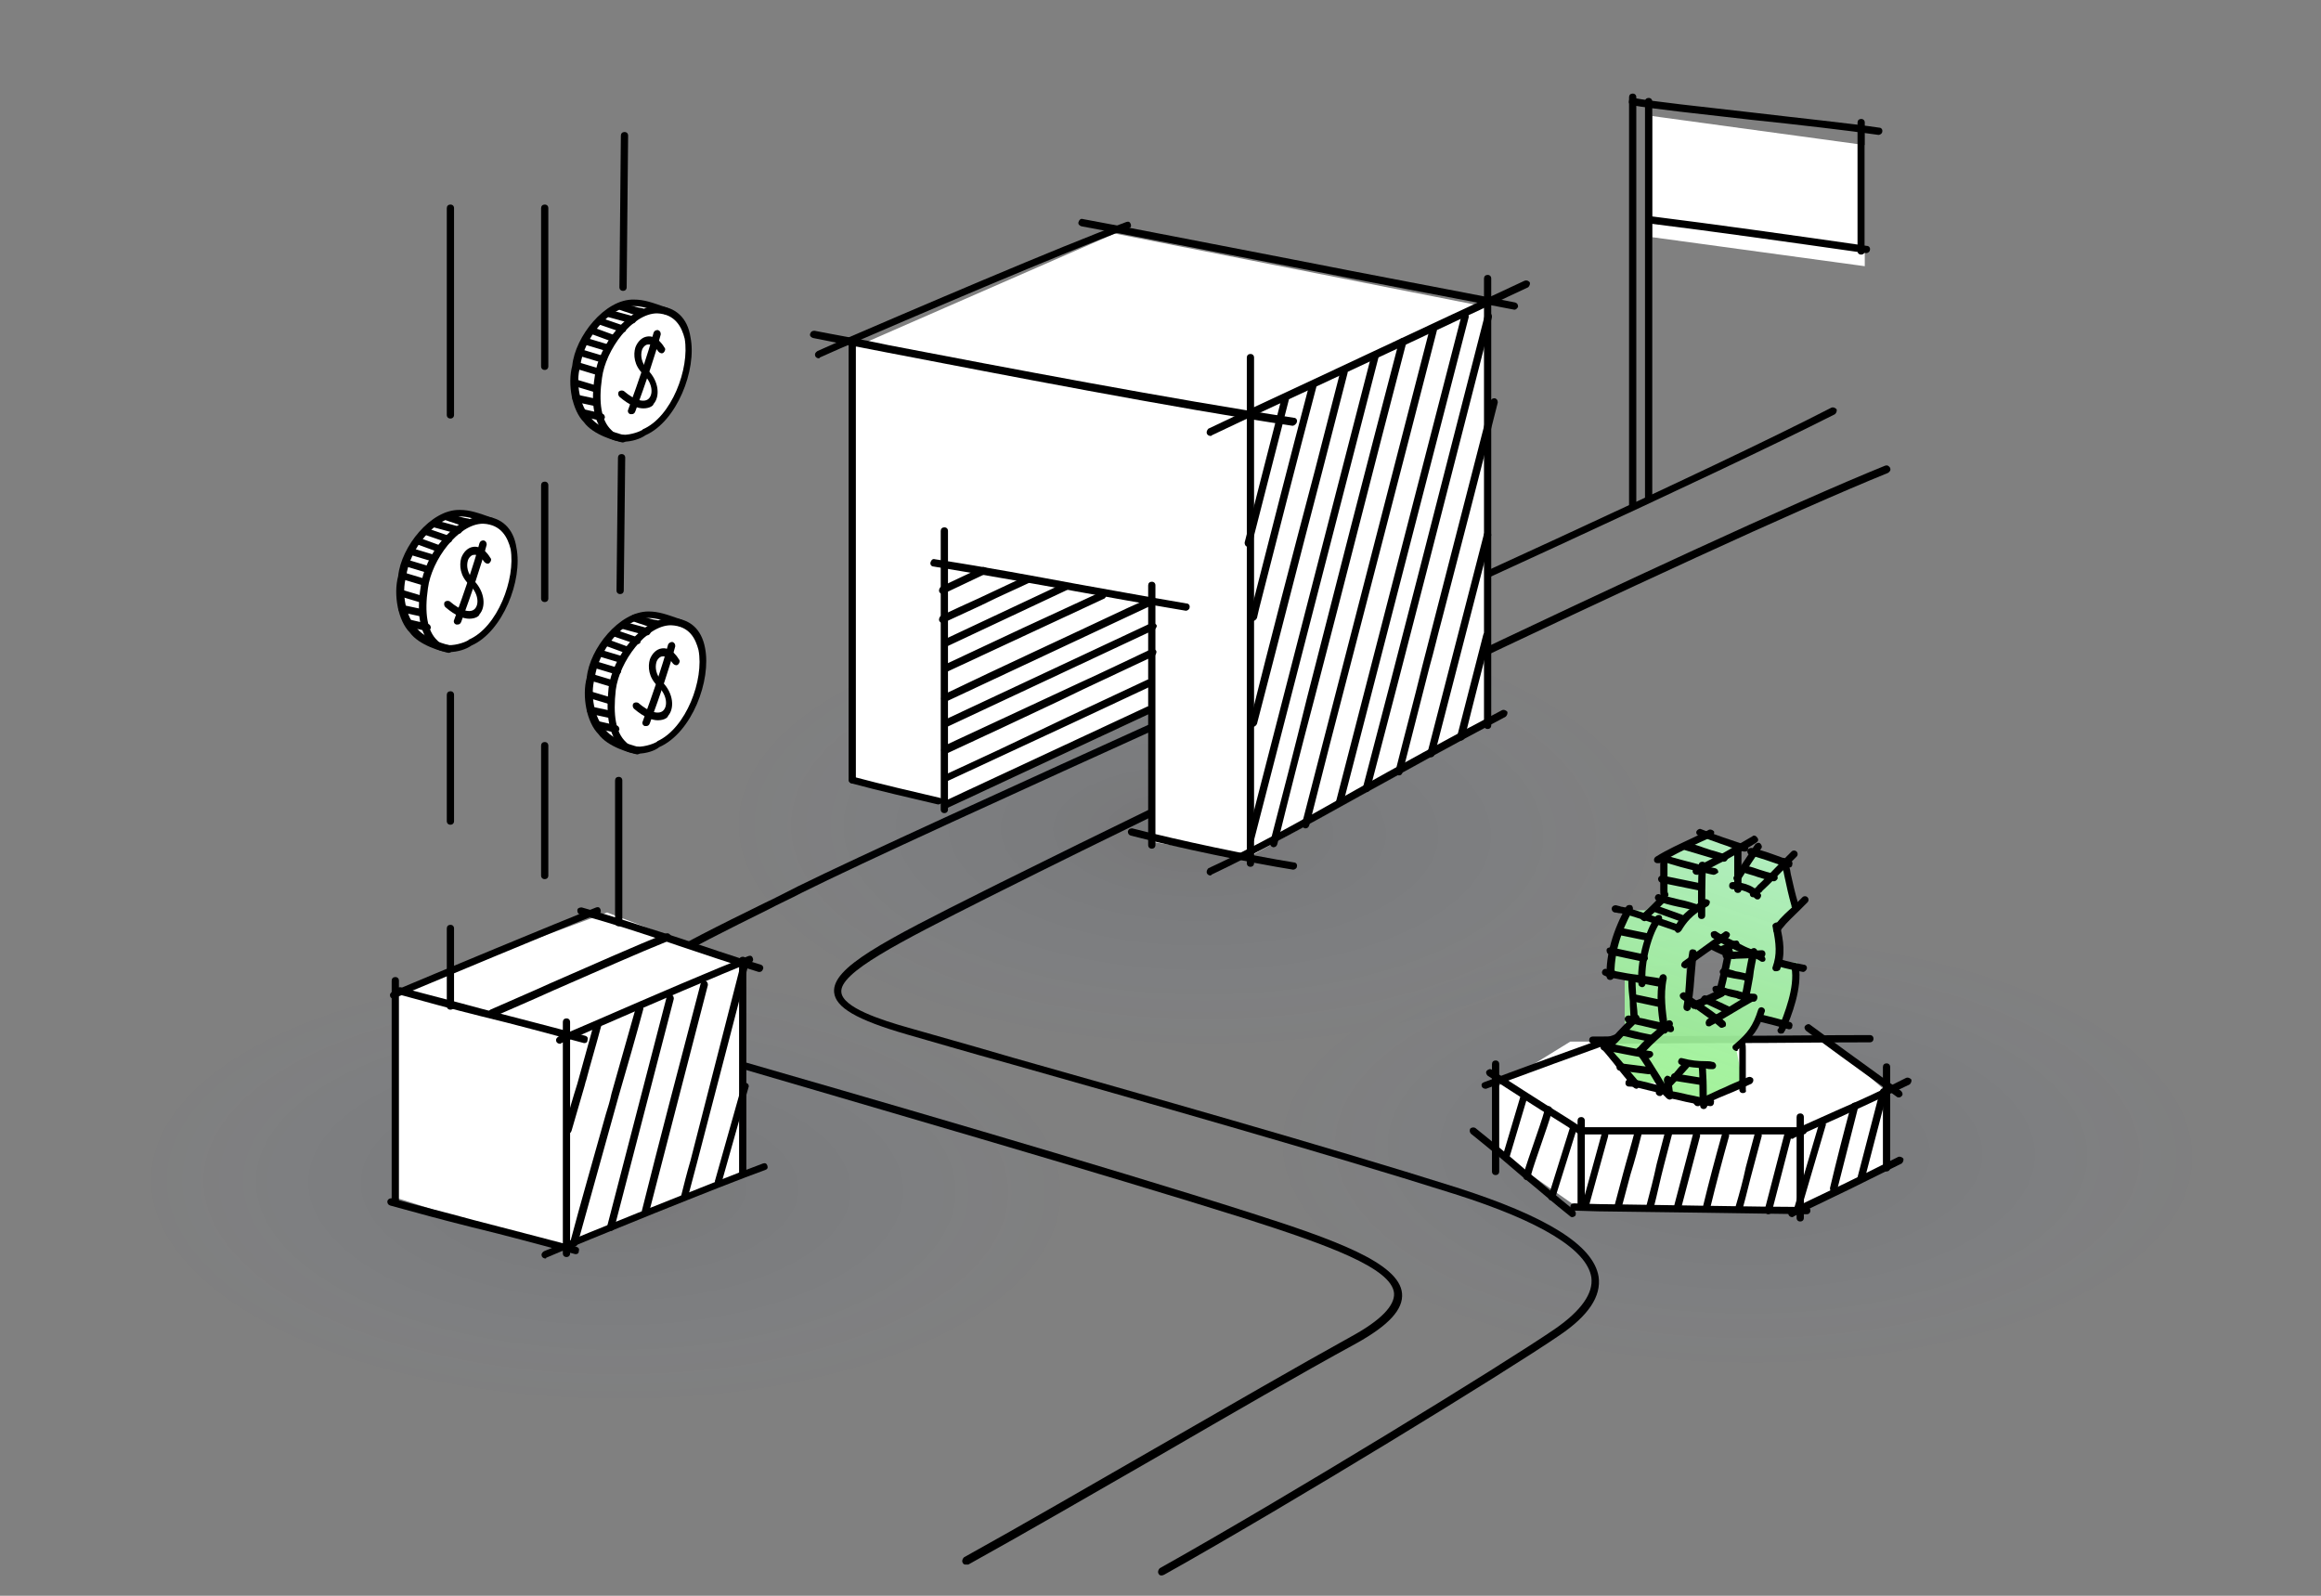 <svg version="1.1" id="Layer_1" xmlns="http://www.w3.org/2000/svg" x="0" y="0" viewBox="0 0 320 220" xml:space="preserve"><rect x="0" y="0" width="320" height="220" fill="#808080" stroke="none"/><style>.st3{fill:#fff}</style><g id="Deployments"><path d="M160.1 217.2c-.2 0-.3-.1-.4-.3-.1-.2 0-.5.2-.7 17.5-9.8 47.2-28 54.5-33 3.6-2.5 5.3-4.9 5-7.1-.6-3.8-6.9-7.7-18.9-11.5-17.7-5.6-43.8-13-61.1-17.9-6.2-1.7-11.2-3.2-14.4-4.1-6.9-2-9.8-3.7-10-5.8-.3-3.4 6.7-7 20.7-14l2.2-1.1c23.5-11.7 96.6-47.2 122-57.5.3-.1.5 0 .7.3.1.3 0 .5-.3.7-25.4 10.3-98.5 45.7-122 57.5l-2.2 1.1c-12.3 6.2-20.4 10.3-20.1 13 .2 2.1 5.4 3.8 9.3 4.9 3.1.9 8.2 2.3 14.3 4.1 17.3 4.9 43.5 12.3 61.2 17.9 12.5 4 18.9 8 19.6 12.3.4 2.7-1.4 5.4-5.4 8.1-7.3 5-37 23.2-54.5 33-.2.1-.3.1-.4.1z"/><path d="M133.1 215.7c-.2 0-.3-.1-.4-.3-.1-.2 0-.5.2-.7 8.3-4.6 17.4-9.9 26.3-15 10.1-5.8 19.6-11.3 27.2-15.5 4-2.2 5.9-4.2 5.8-5.9-.3-3.5-9.3-6.7-20.2-10.2-20-6.3-54.2-16.2-72.6-21.6-3.6-1-6.4-1.9-8.4-2.4-4.5-1.3-6.7-2.9-6.9-4.8-.4-4.1 8.7-8.6 21.3-14.8 1.5-.7 3-1.5 4.6-2.3 8.1-4 29.4-13.7 54.1-24.9 33.5-15.2 71.5-32.4 88.4-41.1.2-.1.5 0 .7.2.1.2 0 .5-.2.7-17 8.6-55 25.9-88.5 41.1-24.7 11.2-46 20.9-54 24.9-1.5.8-3.1 1.5-4.6 2.3-11.3 5.6-21 10.4-20.7 13.8.1 1.5 2.2 2.8 6.2 4 2 .6 4.9 1.4 8.4 2.4 18.4 5.3 52.6 15.2 72.6 21.6 11.6 3.7 20.5 6.9 20.9 11.1.2 2.2-1.8 4.4-6.3 6.9-7.7 4.2-17.2 9.7-27.2 15.5-8.9 5.1-18 10.4-26.3 15h-.4z"/><radialGradient id="SVGID_1_" cx=".037" cy="219.327" r="1" gradientTransform="matrix(-.521 30.046 64.462 1.118 -13973.768 -131.736)" gradientUnits="userSpaceOnUse"><stop offset="0"/><stop offset="1" stop-color="#3e7bfa" stop-opacity="0"/></radialGradient><path d="M273.6 111.4c0 30.4-52.8 55-118 55s-118-24.6-118-55 52.8-55 118-55 118 24.6 118 55z" opacity=".7" fill="url(#SVGID_1_)" fill-opacity=".1"/><radialGradient id="SVGID_2_" cx=".037" cy="219.327" r="1" gradientTransform="matrix(-.521 30.046 64.462 1.118 -14054.768 -82.736)" gradientUnits="userSpaceOnUse"><stop offset="0"/><stop offset="1" stop-color="#3e7bfa" stop-opacity="0"/></radialGradient><path d="M192.6 160.4c0 30.4-52.8 55-118 55s-118-24.6-118-55 52.8-55 118-55 118 24.6 118 55z" opacity=".7" fill="url(#SVGID_2_)" fill-opacity=".1"/><radialGradient id="SVGID_3_" cx=".037" cy="219.327" r="1" gradientTransform="matrix(-.521 30.046 64.462 1.118 -13898.768 -87.736)" gradientUnits="userSpaceOnUse"><stop offset="0"/><stop offset="1" stop-color="#3e7bfa" stop-opacity="0"/></radialGradient><path d="M348.6 155.4c0 30.4-52.8 55-118 55s-118-24.6-118-55 52.8-55 118-55 118 24.6 118 55z" opacity=".7" fill="url(#SVGID_3_)" fill-opacity=".1"/><path class="st3" d="M102.4 161.5L77 172.2l-22.5-7.1v-28.5l29.2-10.8 18.7 7.1V161.5z"/><path d="M104.7 134h-.1c-3.9-1.2-7.7-2.5-11.3-3.7-4.6-1.6-9-3-13.3-4.2-.3-.1-.4-.3-.4-.6s.3-.4.6-.4c4.3 1.2 8.7 2.7 13.4 4.2 3.6 1.2 7.3 2.5 11.3 3.7.3.1.4.4.3.6-.1.3-.3.4-.5.4zM54.5 166.3c-.3 0-.5-.2-.5-.5v-30.6c0-.3.2-.5.5-.5s.5.2.5.5v30.6c0 .3-.2.5-.5.5z"/><path d="M78.1 173.3c-.3 0-.5-.2-.5-.5v-31.9c0-.3.2-.5.5-.5s.5.2.5.5v31.9c0 .3-.2.5-.5.5zm24.3-11c-.3 0-.5-.2-.5-.5v-29.4c0-.3.2-.5.5-.5s.5.2.5.5v29.4c0 .3-.2.5-.5.5z"/><path d="M79.4 172.9h-.1c-4.9-1.3-9.6-2.6-14.2-3.7-4-1-7.7-2-11.3-3-.3-.1-.4-.3-.4-.6.1-.3.3-.4.6-.4 3.6 1 7.3 1.9 11.3 3 4.6 1.2 9.3 2.4 14.2 3.7.3.1.4.3.3.6 0 .3-.2.4-.4.4zM80.6 143.8h-.1c-4.9-1.3-9.6-2.6-14.2-3.7-4-1-7.7-2-11.3-3-.3-.1-.4-.3-.4-.6.1-.3.3-.4.6-.4 3.6 1 7.3 1.9 11.3 3 4.6 1.2 9.3 2.4 14.2 3.7.3.1.4.3.3.6 0 .3-.2.4-.4.4z"/><path d="M75.2 173.5c-.2 0-.4-.1-.5-.3-.1-.3 0-.5.3-.7 5.2-2.2 24.5-10 30.2-12.1.3-.1.5 0 .6.3.1.3 0 .5-.3.6-5.6 2-25.1 9.9-30.2 12.1 0 .1 0 .1-.1.1zM77.2 143.9c-.2 0-.4-.1-.5-.3-.1-.3 0-.5.3-.7 1.4-.6 3.3-1.4 5.6-2.4 6.9-3 16.4-7.1 20.6-8.7.3-.1.5 0 .6.3.1.3 0 .5-.3.6-4.1 1.6-13.6 5.7-20.5 8.7-2.3 1-4.3 1.9-5.6 2.4-.1.1-.1.1-.2.1zM54.3 137.7c-.2 0-.4-.1-.5-.3-.1-.3 0-.5.3-.7 5.7-2.4 22.7-9.5 28.1-11.6.3-.1.5 0 .6.3.1.3 0 .5-.3.6-5.4 2.1-22.3 9.2-28.1 11.6 0 .1 0 .1-.1.1zM67.8 140.2c-.2 0-.4-.1-.5-.3-.1-.3 0-.5.3-.7 2-.9 5.1-2.2 8.4-3.7 5.5-2.4 11.8-5.2 15.8-6.8.3-.1.5 0 .7.3.1.3 0 .5-.3.7-4 1.6-10.3 4.4-15.8 6.8-3.3 1.5-6.4 2.8-8.4 3.7h-.2z"/><path d="M79.1 171.9H79c-.3-.1-.4-.3-.4-.6 1.4-5.3 3.2-11.5 4.9-17.6.3-1 .6-1.9.8-2.9l3.4-12c.1-.3.4-.4.6-.3.3.1.4.3.4.6-1 3.7-2.2 7.9-3.4 12l-5.7 20.5c-.1.2-.3.3-.5.3zm-.8-15.6h-.1c-.3-.1-.4-.3-.4-.6.6-2.4 1.2-4.4 1.8-6.3l2.3-8.3c.1-.3.3-.4.6-.3.3.1.4.3.4.6-.8 3-1.5 5.3-2.1 7.6-.1.2-.1.4-.2.7l-1.8 6.2c-.1.3-.3.4-.5.4zM84.2 169.7h-.1c-.3-.1-.4-.3-.4-.6l8.2-31.6c.1-.3.3-.4.6-.4.3.1.4.3.4.6l-8.2 31.6c-.1.3-.3.4-.5.4zm4.8-2.2h-.1c-.3-.1-.4-.3-.4-.6 2.3-9.2 4.9-19.1 8.1-31.3.1-.3.3-.4.6-.4.3.1.4.3.4.6l-8.1 31.3c-.1.3-.3.4-.5.4zm5.4-2h-.1c-.3-.1-.4-.3-.4-.6.4-1.6.8-3.2 1.3-4.9l7-27.3c.1-.3.3-.4.6-.4.3.1.4.3.4.6-1.7 6.8-3.5 13.5-5.2 20.1-.6 2.4-1.3 4.9-1.9 7.3l-1.3 4.9c0 .2-.2.3-.4.3zm4.6-2.2h-.1c-.3-.1-.4-.4-.3-.6l3.7-13.1c.1-.3.4-.4.6-.3.3.1.4.4.3.6L99.5 163c-.1.2-.3.3-.5.3z"/><path class="st3" d="M71 79.5c-1.1 4.1-4.6 9.3-8 9.5-7.4.5-7.6-4.7-7.6-9.1.5-4.1 4.2-9.1 7.6-9.1 4.7.1 8.9 2.2 8 8.7z"/><path d="M64.7 85.3c-.8 0-1.9-.4-3.3-1.6-.2-.2-.2-.5-.1-.7.2-.2.5-.2.7-.1 1.5 1.3 2.9 1.7 3.5 1 .6-.7.4-2.2-.8-3.3-1.3-1.2-1.4-2.7-1.1-3.7.3-.8.9-1.4 1.6-1.5.5-.1 1.5 0 2.4 1.5.2.2.1.5-.1.7-.2.2-.5.1-.7-.1-.5-.7-1-1.1-1.5-1-.3 0-.7.4-.8.8-.2.7-.1 1.7.8 2.7 1.6 1.6 1.7 3.7.8 4.7 0 .2-.5.6-1.4.6z"/><path d="M63.1 86.1h-.2c-.3-.1-.4-.4-.3-.6 1.5-4.1 2.7-7.6 3.5-10.6.1-.3.3-.4.6-.4.3.1.4.3.4.6-.8 3-2 6.5-3.5 10.6-.1.3-.3.4-.5.4zM63.2 73.6h-.1l-3.3-.9c-.3-.1-.4-.3-.4-.6.1-.3.3-.4.6-.4l3.3.9c.3.1.4.3.4.6-.1.3-.3.4-.5.4zm1.3-1h-.1c-.9-.2-1.3-.3-1.8-.5-.3-.1-.7-.2-1.2-.4-.3-.1-.4-.3-.4-.6.1-.3.4-.4.6-.4.6.2.9.3 1.3.4.5.1.9.3 1.7.4.3.1.4.3.4.6-.1.3-.3.5-.5.5zM59.7 77.4h-.1l-3-.9c-.3-.1-.4-.4-.3-.6.1-.3.4-.4.6-.3l3 .9c.3.1.4.4.3.6-.1.2-.3.3-.5.3zm.9-1.3h-.2l-3-1.1c-.3-.1-.4-.4-.3-.6.1-.3.4-.4.6-.3l3 1.1c.3.1.4.4.3.6 0 .2-.2.3-.4.3zm1.3-1.3h-.2l-3.2-1.1c-.3-.1-.4-.4-.3-.6.1-.3.4-.4.6-.3l3.2 1.1c.3.1.4.4.3.6 0 .2-.2.3-.4.3zM58.2 83.1h-.1l-3-.9c-.3-.1-.4-.4-.3-.6.1-.3.4-.4.6-.3l3 .9c.3.1.4.4.3.6-.1.2-.3.3-.5.3zm.2-2.4h-.1l-3-.9c-.3-.1-.4-.4-.3-.6.1-.3.4-.4.6-.3l3 .9c.3.1.4.4.3.6-.1.2-.3.3-.5.3zm.7-1.7H59l-3-.9c-.3-.1-.4-.4-.3-.6.1-.3.4-.4.6-.3l3 .9c.3.1.4.4.3.6-.1.2-.3.3-.5.3zM58.9 87h-.1l-2.6-.6c-.3-.1-.4-.3-.4-.6.1-.3.3-.4.6-.4l2.6.6c.3.1.4.3.4.6-.1.2-.3.4-.5.4zm-.7-2h-.1l-2.8-.6c-.3-.1-.4-.3-.4-.6s.3-.4.6-.4l2.8.6c.3.1.4.3.4.6-.1.2-.3.4-.5.4z"/><path d="M61.9 89.9c-.2 0-.5 0-.7-.1-.7-.1-1.3-.4-1.7-.9-1.6-1.6-2.1-4.2-1.5-8 .5-4.4 4.7-9.8 8.7-9.7 2.4.1 4.1 1.6 4.5 4.3.9 4.5-1.9 11.6-6.2 13.5-.7.5-1.9.9-3.1.9zm4.7-17.7c-3.4 0-7.1 5-7.6 8.9-.5 3.4-.1 5.9 1.3 7.2l.1.1c.2.3.7.5 1 .5 1.1.2 2.6-.3 3.1-.6 0 0 .1 0 .1-.1 4-1.7 6.5-8.4 5.8-12.5-.4-1.6-1.3-3.4-3.8-3.5z"/><path d="M61.9 90h-.1c-.9-.2-4-1-5.3-2.8-1.6-1.6-2.3-5.2-1.6-7.8.4-4 4.5-9.2 8.5-9.1 1.4 0 2.5.4 4.5 1.1.3.1.4.4.3.6-.1.3-.4.4-.6.3-1.9-.7-3-1.1-4.2-1.1-3.4 0-7 4.6-7.4 8.3-.7 2.3 0 5.6 1.4 7 .9 1.3 3.1 2.1 4.7 2.5.3.1.4.3.4.6-.2.2-.4.4-.6.4z"/><path class="st3" d="M97 93.5c-1.1 4.1-4.6 9.3-8 9.5-7.4.5-7.6-4.7-7.6-9.1.5-4.1 4.2-9.1 7.6-9.1 4.7.1 8.9 2.2 8 8.7z"/><path d="M90.7 99.3c-.8 0-1.9-.4-3.3-1.6-.2-.2-.2-.5-.1-.7.2-.2.5-.2.7-.1 1.5 1.3 2.9 1.7 3.5 1 .6-.7.4-2.2-.8-3.3-1.3-1.2-1.4-2.7-1.1-3.7.3-.8.9-1.4 1.6-1.5.5-.1 1.5 0 2.4 1.5.2.2.1.5-.1.7-.2.2-.5.1-.7-.1-.5-.7-1-1.1-1.5-1-.3 0-.7.4-.8.8-.2.7-.1 1.7.8 2.7 1.6 1.6 1.7 3.7.8 4.7 0 .2-.5.6-1.4.6z"/><path d="M89.1 100.1h-.2c-.3-.1-.4-.4-.3-.6 1.5-4.1 2.7-7.6 3.5-10.6.1-.3.4-.4.6-.4.3.1.4.3.4.6-.8 3-2 6.5-3.5 10.6-.1.3-.3.4-.5.4zM89.2 87.6h-.1l-3.3-.9c-.3-.1-.4-.3-.4-.6.1-.3.4-.4.6-.4l3.3.9c.3.1.4.3.4.6-.1.3-.3.4-.5.4zm1.3-1h-.1c-.9-.2-1.3-.3-1.8-.5-.3-.1-.7-.2-1.2-.4-.3-.1-.4-.3-.4-.6.1-.3.3-.4.6-.4.6.2.9.3 1.3.4.5.1.9.3 1.7.4.3.1.4.3.4.6-.1.3-.3.5-.5.5zM85.7 91.4h-.1l-3-.9c-.3-.1-.4-.4-.3-.6.1-.3.4-.4.6-.3l3 .9c.3.1.4.4.3.6-.1.2-.3.3-.5.3zm.9-1.3h-.2l-3-1.1c-.3-.1-.4-.4-.3-.6.1-.3.4-.4.6-.3l3 1.1c.3.1.4.4.3.6 0 .2-.2.3-.4.3zm1.3-1.3h-.2l-3.2-1.1c-.3-.1-.4-.4-.3-.6.1-.3.4-.4.6-.3l3.2 1.1c.3.1.4.4.3.6 0 .2-.2.3-.4.3zM84.2 97.1h-.1l-3-.9c-.3-.1-.4-.4-.3-.6.1-.3.4-.4.6-.3l3 .9c.3.1.4.4.3.6-.1.2-.3.3-.5.3zm.2-2.4h-.1l-3-.9c-.3-.1-.4-.4-.3-.6.1-.3.4-.4.6-.3l3 .9c.3.1.4.4.3.6-.1.2-.3.3-.5.3zm.7-1.7H85l-3-.9c-.3-.1-.4-.4-.3-.6.1-.3.4-.4.6-.3l3 .9c.3.1.4.4.3.6-.1.2-.3.3-.5.3zM84.9 101h-.1l-2.6-.6c-.3-.1-.4-.3-.4-.6.1-.3.3-.4.6-.4l2.6.6c.3.1.4.3.4.6-.1.2-.3.4-.5.4zm-.7-2h-.1l-2.8-.6c-.3-.1-.4-.3-.4-.6.1-.3.3-.4.6-.4l2.8.6c.3.1.4.3.4.6-.1.2-.3.4-.5.4z"/><path d="M87.9 103.9c-.2 0-.5 0-.7-.1-.7-.1-1.3-.4-1.7-.9-1.5-1.5-2-4.2-1.6-8 .5-4.4 4.8-9.8 8.7-9.7 2.5.1 4.1 1.5 4.6 4.1.9 4.5-1.8 11.7-6.3 13.7-.6.5-1.8.9-3 .9zm4.6-17.7c-3.4 0-7.1 5-7.6 8.9-.4 3.5 0 5.9 1.4 7.2l.1.1c.2.3.7.5 1 .5 1.1.2 2.6-.3 3.1-.6 0 0 .1 0 .1-.1 4-1.8 6.5-8.5 5.7-12.6-.4-1.5-1.2-3.3-3.8-3.4.1 0 0 0 0 0z"/><path d="M87.9 104h-.1c-.9-.2-4-1-5.3-2.8-1.6-1.6-2.3-5.2-1.6-7.8.4-4 4.5-9.1 8.5-9.1 1.4 0 2.5.4 4.5 1.1.3.1.4.4.3.6-.1.3-.4.4-.6.3-1.9-.7-3-1.1-4.2-1.1-3.4 0-7 4.6-7.4 8.3-.7 2.3 0 5.6 1.4 7 .9 1.3 3.1 2.1 4.7 2.5.3.1.4.3.4.6-.2.2-.4.4-.6.4z"/><path class="st3" d="M95 50.5c-1.1 4.1-4.6 9.3-8 9.5-7.4.5-7.6-4.7-7.6-9.1.5-4.1 4.2-9.1 7.6-9.1 4.7.1 8.9 2.2 8 8.7z"/><path d="M88.7 56.3c-.8 0-1.9-.4-3.3-1.6-.2-.2-.2-.5-.1-.7.2-.2.5-.2.7-.1 1.5 1.3 2.9 1.7 3.5 1 .6-.7.4-2.2-.8-3.3-1.3-1.2-1.4-2.7-1.1-3.7.3-.8.9-1.4 1.6-1.5.5-.1 1.5 0 2.4 1.5.2.2.1.5-.1.7-.2.2-.5.1-.7-.1-.5-.7-1-1.1-1.5-1-.3 0-.7.4-.8.8-.2.7-.1 1.7.8 2.7 1.6 1.6 1.7 3.7.8 4.7 0 .2-.5.6-1.4.6z"/><path d="M87.1 57.1h-.2c-.3-.1-.4-.4-.3-.6 1.5-4.1 2.7-7.6 3.5-10.6.1-.3.3-.4.6-.4.3.1.4.3.4.6-.8 3-2 6.5-3.5 10.6-.1.3-.3.4-.5.4zM87.2 44.6h-.1l-3.3-.9c-.3-.1-.4-.3-.4-.6.1-.3.3-.4.6-.4l3.3.9c.3.1.4.3.4.6-.1.3-.3.4-.5.4zm1.3-1h-.1c-.9-.2-1.3-.3-1.8-.5-.3-.1-.7-.2-1.2-.4-.3-.1-.4-.3-.4-.6.1-.3.4-.4.6-.4.6.2.9.3 1.3.4.5.1.9.3 1.7.4.3.1.4.3.4.6-.1.3-.3.5-.5.5zM83.7 48.4h-.1l-3-.9c-.3-.1-.4-.4-.3-.6s.4-.4.6-.3l3 .9c.3.1.4.4.3.6-.1.2-.3.3-.5.3zm.9-1.3h-.2l-3-1.1c-.3-.1-.4-.4-.3-.6.1-.3.4-.4.6-.3l3 1.1c.3.1.4.4.3.6 0 .2-.2.3-.4.3zm1.3-1.3h-.2l-3.2-1.1c-.3-.1-.4-.4-.3-.6.1-.3.4-.4.6-.3l3.2 1.1c.3.1.4.4.3.6 0 .2-.2.3-.4.3zM82.2 54.1h-.1l-3-.9c-.3-.1-.4-.4-.3-.6.1-.3.4-.4.6-.3l3 .9c.3.1.4.4.3.6-.1.2-.3.3-.5.3zm.2-2.4h-.1l-3-.9c-.3-.1-.4-.4-.3-.6.1-.3.4-.4.6-.3l3 .9c.3.1.4.4.3.6-.1.2-.3.3-.5.3zm.7-1.7H83l-3-.9c-.3-.1-.4-.4-.3-.6.1-.3.4-.4.6-.3l3 .9c.3.1.4.4.3.6-.1.2-.3.3-.5.3zM82.9 58h-.1l-2.6-.6c-.3-.1-.4-.3-.4-.6.1-.3.3-.4.6-.4l2.6.6c.3.1.4.3.4.6-.1.2-.3.4-.5.4zm-.7-2h-.1l-2.8-.6c-.3-.1-.4-.3-.4-.6.1-.3.3-.4.6-.4l2.8.6c.3.1.4.3.4.6-.1.2-.3.4-.5.4z"/><path d="M85.9 60.9c-.2 0-.5 0-.7-.1-.7-.1-1.3-.4-1.7-.9-1.6-1.6-2.1-4.2-1.5-8 .5-4.4 4.8-9.8 8.7-9.7 2.4.1 4.1 1.6 4.5 4.3.9 4.5-1.9 11.6-6.2 13.5-.7.5-1.9.9-3.1.9zm4.7-17.7c-3.4 0-7.1 5-7.6 8.9-.5 3.4-.1 5.9 1.3 7.2l.1.1c.2.3.7.5 1 .5 1.1.2 2.6-.3 3.1-.6 0 0 .1 0 .1-.1 4-1.7 6.5-8.4 5.8-12.5-.4-1.6-1.3-3.4-3.8-3.5z"/><path d="M85.9 61h-.1c-.9-.2-4-1-5.3-2.8-1.6-1.6-2.3-5.2-1.6-7.8.4-4 4.5-9.2 8.5-9.1 1.4 0 2.5.4 4.5 1.1.3.1.4.4.3.6-.1.3-.4.4-.6.3-1.9-.7-3-1.1-4.2-1.1-3.4 0-7 4.6-7.4 8.3-.7 2.3 0 5.6 1.4 7 .9 1.3 3.1 2.1 4.7 2.5.3.1.4.3.4.6-.2.2-.4.4-.6.4zM62.1 139.2c-.3 0-.5-.2-.5-.5V128c0-.3.2-.5.5-.5s.5.2.5.5v10.7c0 .3-.2.5-.5.5zm0-25.5c-.3 0-.5-.2-.5-.5V95.8c0-.3.2-.5.5-.5s.5.2.5.5v17.4c0 .3-.2.5-.5.5zm0-56c-.3 0-.5-.2-.5-.5V28.7c0-.3.2-.5.5-.5s.5.2.5.5v28.5c0 .3-.2.5-.5.5zM75.1 121.2c-.3 0-.5-.2-.5-.5v-17.9c0-.3.2-.5.5-.5s.5.2.5.5v17.9c0 .3-.2.5-.5.5zm0-38.2c-.3 0-.5-.2-.5-.5V66.9c0-.3.2-.5.5-.5s.5.2.5.5v15.6c0 .3-.2.5-.5.5zm0-32c-.3 0-.5-.2-.5-.5V28.7c0-.3.2-.5.5-.5s.5.2.5.5v21.8c0 .3-.2.5-.5.5zM85.3 127.7c-.3 0-.5-.2-.5-.5v-19.6c0-.3.2-.5.5-.5s.5.2.5.5v19.6c0 .3-.2.5-.5.5zm.2-45.8c-.3 0-.5-.2-.5-.5l.2-18.3c0-.3.2-.5.5-.5s.5.2.5.5L86 81.4c0 .3-.2.5-.5.5zm.4-41.8c-.3 0-.5-.2-.5-.5l.2-20.9c0-.3.2-.5.5-.5s.5.2.5.5l-.2 20.9c0 .3-.2.5-.5.5z"/><path class="st3" d="M227.8 32.7V16l29.3 4v16.7l-29.3-4z"/><path d="M227.3 69.2c-.3 0-.5-.2-.5-.5V14c0-.3.2-.5.5-.5s.5.2.5.5v54.7c0 .3-.2.5-.5.5zM225.1 70.2c-.3 0-.5-.2-.5-.5V13.4c0-.3.2-.5.5-.5s.5.2.5.5v56.3c0 .3-.2.5-.5.5z"/><path d="M259 18.6c-4.1-.6-11-1.4-17.7-2.1-7-.8-13.6-1.5-16.3-2-.3 0-.5-.3-.4-.6 0-.3.3-.4.6-.4 2.7.5 9.3 1.2 16.3 2 6.7.8 13.6 1.5 17.6 2.1.3 0 .5.3.4.6 0 .2-.3.4-.5.4zM257.3 34.9c-10.5-1.5-21.1-3-30-4.1-.3 0-.5-.3-.4-.6 0-.3.3-.5.6-.4 8.8 1.1 19.5 2.6 29.9 4.1.3 0 .5.3.4.6 0 .2-.3.4-.5.4z"/><path d="M256.6 35.1c-.3 0-.5-.2-.5-.5V16.9c0-.3.2-.5.5-.5s.5.2.5.5v17.7c0 .3-.2.5-.5.5z"/><path class="st3" d="M206.1 158.5V150l10.4-6.4h35.7l7.9 6.9v9.9l-11.9 6.4H218l-11.9-8.3z"/><path d="M216.8 167.8c-.1 0-.2 0-.3-.1-2.4-1.9-4.3-3.6-6.4-5.3-2.1-1.8-4.3-3.7-7.3-6.1-.2-.2-.2-.5-.1-.7.2-.2.5-.2.7-.1 3 2.4 5.2 4.3 7.3 6.1 2.1 1.7 4 3.4 6.4 5.3.2.2.2.5.1.7-.1.1-.3.2-.4.2z"/><path d="M249.1 167.4c-6-.1-20.7-.3-28.8-.4l-3.3-.1c-.3 0-.5-.2-.5-.5s.2-.5.5-.5l3.3.1c8 .1 22.7.4 28.8.4.3 0 .5.2.5.5s-.2.5-.5.5zM206.2 162c-.3 0-.5-.2-.5-.5v-14.8c0-.3.2-.5.5-.5s.5.2.5.5v14.8c0 .3-.2.5-.5.5z"/><path d="M218 166.4c-.3 0-.5-.2-.5-.5v-11.4c0-.3.2-.5.5-.5s.5.2.5.5v11.4c0 .3-.2.5-.5.5zM248.2 168.4c-.3 0-.5-.2-.5-.5V154c0-.3.2-.5.5-.5s.5.2.5.5v13.9c0 .3-.2.5-.5.5zM260.1 161.5c-.3 0-.5-.2-.5-.5v-13.9c0-.3.2-.5.5-.5s.5.2.5.5V161c0 .3-.2.5-.5.5z"/><path d="M217.9 156.4c-.1 0-.2 0-.3-.1-2.4-1.6-3.8-2.4-5.2-3.3-1.7-1.1-3.5-2.2-7.3-4.7-.2-.2-.3-.5-.1-.7.2-.2.5-.3.7-.1 3.8 2.5 5.6 3.6 7.3 4.7 1.4.9 2.8 1.7 5.2 3.3.2.2.3.5.1.7-.1.1-.2.2-.4.2z"/><path d="M248.6 156.4h-30.7c-.3 0-.5-.2-.5-.5s.2-.5.5-.5h30.7c.3 0 .5.2.5.5s-.2.5-.5.5zM261.8 151.3c-.1 0-.2 0-.3-.1-3.9-2.8-12.4-9-12.5-9.1-.2-.2-.3-.5-.1-.7.2-.2.5-.3.7-.1.1.1 8.6 6.3 12.5 9.1.2.2.3.5.1.7-.1.1-.2.2-.4.2zM204.8 150.1c-.2 0-.4-.1-.5-.3-.1-.3 0-.5.3-.6 2.6-1 15.3-5.7 20.5-7.4.3-.1.5.1.6.3.1.3-.1.5-.3.6-5.2 1.7-17.8 6.4-20.5 7.4h-.1z"/><path d="M219.6 143.9c-.3 0-.5-.2-.5-.5s.2-.5.5-.5c6.5 0 13-.1 19.3-.1 6.2 0 12.6-.1 18.9-.1.3 0 .5.2.5.5s-.2.5-.5.5c-6.3 0-12.7.1-18.9.1-6.3 0-12.8.1-19.3.1zM247.1 167.8c-.2 0-.4-.1-.5-.3-.1-.2 0-.5.2-.7l1.4-.7c4.4-2.1 8.2-3.9 13.5-6.6.2-.1.5 0 .7.2.1.2 0 .5-.2.7-5.4 2.7-9.1 4.5-13.5 6.6l-1.4.7c-.1.1-.1.1-.2.1zm0-10.8c-.2 0-.4-.1-.5-.3-.1-.2 0-.5.2-.7 2.1-1 4.2-1.9 6.4-2.9 3-1.3 6.1-2.7 9.6-4.5.2-.1.5 0 .7.2.1.2 0 .5-.2.7-3.5 1.7-6.6 3.1-9.6 4.5-2.2 1-4.3 1.9-6.4 2.9-.1.1-.1.1-.2.1zM213.9 165.5h-.1c-.3-.1-.4-.4-.3-.6l3-9.6c.1-.3.4-.4.6-.3.3.1.4.4.3.6l-3 9.6c-.1.2-.3.3-.5.3zm-3.4-2.8h-.1c-.3-.1-.4-.3-.4-.6.4-1.5 1-3.1 1.5-4.6.5-1.5 1.1-3.1 1.5-4.6.1-.3.3-.4.6-.4.3.1.4.3.4.6-.4 1.5-1 3.1-1.5 4.6-.5 1.5-1.1 3.1-1.5 4.6-.1.3-.3.4-.5.4zm-2.9-2.8h-.1c-.3-.1-.4-.4-.3-.6l2.5-8.4c.1-.3.4-.4.6-.3.3.1.4.4.3.6l-2.5 8.4c-.1.2-.3.3-.5.3zM218.5 166.8h-.1c-.3-.1-.4-.3-.3-.6l2.7-9.8c.1-.3.3-.4.6-.3.3.1.4.3.3.6l-2.7 9.8c-.1.2-.3.3-.5.3zm9 0h-.1c-.3-.1-.4-.3-.4-.6.5-1.9 1-3.8 1.4-5.7.4-1.5.8-3.1 1.2-4.6.1-.3.3-.4.6-.4.3.1.4.3.4.6-.4 1.5-.8 3.1-1.2 4.6-.5 1.9-.9 3.9-1.4 5.8-.1.2-.3.3-.5.3zm-4.4 0h-.1c-.3-.1-.4-.3-.4-.6l1.2-4.5c.5-1.9 1.1-3.8 1.6-5.8.1-.3.3-.4.6-.4.3.1.4.3.4.6-.5 2-1 3.9-1.6 5.8l-1.2 4.5c-.1.3-.3.4-.5.4zM239.7 166.9h-.1c-.3-.1-.4-.4-.3-.6.5-1.7 1-3.5 1.4-5.4l1.2-4.5c.1-.3.3-.4.6-.4.3.1.4.3.4.6l-1.2 4.5c-.5 1.8-.9 3.6-1.4 5.4-.2.3-.4.4-.6.4zm-8.4 0h-.1c-.3-.1-.4-.3-.4-.6l2.6-9.9c.1-.3.3-.4.6-.4.3.1.4.3.4.6l-2.6 9.9c-.1.3-.3.4-.5.4zm4 0h-.1c-.3-.1-.4-.3-.4-.6.8-3.3 1.7-6.7 2.6-9.9.1-.3.3-.4.6-.4.3.1.4.3.4.6-.9 3.2-1.8 6.6-2.6 9.9-.1.2-.3.4-.5.4z"/><path d="M247.7 167.4h-.1c-.3-.1-.4-.4-.3-.6l3.5-11.9c.1-.3.4-.4.6-.3.3.1.4.4.3.6l-3.5 11.9c-.1.2-.3.3-.5.3zm-3.9 0h-.1c-.3-.1-.4-.3-.4-.6l2.7-10.4c.1-.3.3-.4.6-.4.3.1.4.3.4.6l-2.7 10.4c-.1.3-.3.4-.5.4zm9-3h-.1c-.3-.1-.4-.3-.4-.6.9-3.8 1.9-7.7 2.9-11.4.1-.3.3-.4.6-.4.3.1.4.3.4.6l-2.9 11.4c-.1.2-.3.4-.5.4zM256.6 162.9h-.1c-.3-.1-.4-.3-.4-.6l3.1-11.9c.1-.3.3-.4.6-.4.3.1.4.3.4.6l-3.1 11.9c-.1.3-.3.4-.5.4z"/><linearGradient id="SVGID_4_" gradientUnits="userSpaceOnUse" x1="256.18" y1="149.925" x2="199.21" y2="-22.577" gradientTransform="matrix(1 0 0 -1 0 220)"><stop offset=".263" stop-color="#b2eec0"/><stop offset=".95" stop-color="#62f91f" stop-opacity=".69"/></linearGradient><path d="M229.5 149.3h-3.9l-4.2-5.2 2.6-2.7v-6.9h-2.6l2.6-9h2.9l2.6-2.3v-4.6l6.4-3.5 3.5 2.3v4l2.3-4 4.8 2.3 1.3 5.8-2.9 2.6v4.6h2.9l-1.3 8.7-3.8-1-3.4 3.8 1 5.2-5.7 2.4-5.2-.9.1-1.6zm3-16.4l3.6-2.4 2.4 1.2-1.6 4.8-2.8 2-1.6-.8v-4.8z" fill-rule="evenodd" clip-rule="evenodd" fill="url(#SVGID_4_)"/><path d="M229.1 136.1s-.1 0 0 0c-1.1-.2-2.2-.4-3.2-.6-1.1-.2-2.1-.4-3.2-.6-.2 0-.3-.1-.4-.1-.3 0-.7-.1-1.1-.3-.3-.1-.4-.4-.3-.6.1-.3.4-.4.6-.3.3.1.5.2.8.2.2 0 .3 0 .5.1 1 .2 2.1.4 3.1.5 1 .2 2.1.3 3.1.5.3.1.4.3.4.6.1.4-.1.6-.3.6zM231.1 128.3h-.2c-2.3-.8-4.6-1.6-6.9-2.3-.2 0-.4-.1-.7-.1-.2 0-.4-.1-.7-.1-.3-.1-.4-.3-.4-.6.1-.3.3-.4.6-.4.3.1.5.1.7.2.2 0 .4.1.7.1 2.4.7 4.7 1.5 7 2.3.3.1.4.4.3.6 0 .2-.2.3-.4.3zM236.3 120.6h-.1c-.6-.1-1.2-.3-1.8-.4-1.8-.4-3.6-.9-5.4-1.5-.3-.1-.4-.4-.3-.6.1-.3.4-.4.6-.3 1.8.6 3.6 1 5.4 1.5.6.1 1.2.3 1.8.4.3.1.4.3.4.6-.2.1-.4.3-.6.3zM240.6 117.4h-.2c-2.1-.7-4.2-1.4-6.2-2.2-.3-.1-.4-.4-.3-.6s.4-.4.6-.3c2 .8 4.1 1.5 6.2 2.2.3.1.4.4.3.6 0 .2-.2.3-.4.3z"/><path d="M246.7 119.6h-.2l-.9-.3c-1.4-.5-2.9-1-4.3-1.4-.3-.1-.4-.3-.4-.6.1-.3.3-.4.6-.4 1.5.3 3 .9 4.4 1.4l.9.3c.3.1.4.4.3.6 0 .3-.2.4-.4.4zM248.6 134s-.1 0 0 0c-1-.2-2.2-.4-3.5-.8-.3-.1-.4-.3-.4-.6.1-.3.3-.4.6-.4 1.3.4 2.4.6 3.4.8.3 0 .5.3.4.6-.1.2-.3.4-.5.4zM246.7 141.9h-.1c-1.4-.4-2.6-.7-3.8-1-.3-.1-.4-.3-.4-.6.1-.3.3-.4.6-.4 1.2.3 2.4.6 3.8 1 .3.1.4.4.3.6 0 .3-.2.4-.4.4zM240.3 150.7c-.3 0-.5-.2-.5-.5v-5.5c0-.3 0-.5-.1-.7-.1-.3.1-.5.3-.6.3-.1.5.1.6.3.1.4.1.7.1 1.1v5.5c.1.2-.1.4-.4.4zM234.9 152.9c-.3 0-.5-.2-.5-.5-.1-.9-.1-1.8-.1-2.7 0-.9 0-1.8-.1-2.7 0-.3.2-.5.5-.5s.5.2.5.5c0 .9.1 1.8.1 2.7 0 .9 0 1.8.1 2.7 0 .2-.2.5-.5.5zM228.8 151.1c-.2 0-.3-.1-.4-.2-.2-.2-.1-.5.1-.7 1-.7 1.8-1.7 2.6-2.6.3-.4.6-.7 1-1.1.2-.2.5-.2.7 0 .2.2.2.5 0 .7-.3.3-.6.7-1 1.1-.9 1-1.8 2-2.8 2.8h-.2zM225.9 145.6c-.1 0-.2 0-.3-.1-.2-.2-.2-.5-.1-.7.9-1.1 1.9-2 3-2.9.4-.4.9-.8 1.3-1.1.2-.2.5-.2.7 0 .2.2.2.5 0 .7-.4.4-.9.8-1.3 1.2-1 .9-2 1.8-2.8 2.8-.2 0-.4.1-.5.1z"/><path d="M229.5 142.5c-.2 0-.5-.2-.5-.4s-.1-.4-.1-.7c-.3-1.7-.6-4.2-.1-6.7.1-.3.3-.4.6-.4.3.1.4.3.4.6-.5 2.3-.1 4.7.1 6.3 0 .3.1.5.1.7 0 .3-.2.6-.5.6zM231.3 128.6c-.1 0-.2 0-.2-.1-.2-.1-.3-.4-.2-.7.6-1.2 1.6-2.4 4.1-3.8.2-.1.5 0 .7.2.1.2 0 .5-.2.7-2.3 1.2-3.1 2.4-3.7 3.4-.2.2-.3.3-.5.3z"/><path d="M234.6 126.7c-.3 0-.5-.2-.5-.5 0-2.3 0-4.6.1-6.9 0-.3.2-.5.5-.5s.5.2.5.5c-.1 2.3-.1 4.6-.1 6.9 0 .3-.2.5-.5.5zM239.6 123.1c-.3 0-.5-.2-.5-.5v-5.7c0-.3.2-.5.5-.5s.5.2.5.5v5.7c0 .3-.2.5-.5.5z"/><path d="M242.3 124c-.2 0-.3-.1-.4-.2-.8-1.1-2.4-1.2-3-1.2-.3 0-.5-.2-.5-.5s.2-.5.5-.5c.8 0 2.7.2 3.8 1.6.2.2.1.5-.1.7-.1.1-.2.1-.3.1z"/><path d="M241.8 123.7c-.1 0-.3 0-.4-.1-.2-.2-.2-.5 0-.7.2-.2.3-.3.5-.4.1-.1.3-.2.4-.4 1.1-1 2-2 3.1-3.1l1.6-1.6c.2-.2.5-.2.7 0s.2.5 0 .7l-1.6 1.6c-1 1-2 2.1-3.1 3.1-.1.2-.3.3-.5.4-.1.1-.3.2-.4.4 0 .1-.2.1-.3.1zM244.9 128.7c-.1 0-.2 0-.2-.1-.2-.1-.3-.4-.2-.7.1-.2.2-.5.4-.6.7-.9 1.6-1.7 2.4-2.4l1.2-1.2c.2-.2.5-.2.7 0s.2.5 0 .7l-1.2 1.2c-.8.8-1.6 1.5-2.3 2.4-.1.1-.2.3-.2.4-.2.2-.4.3-.6.3z"/><path d="M247.7 125.5h-.2c-.3-.2-.4-.4-.5-.5v-.1c-.4-1.4-.7-2.8-1-4.2-.1-.7-.3-1.1-.6-1.7-.1-.2 0-.5.2-.7.2-.1.5 0 .7.2.3.6.5 1.2.6 2 .3 1.3.6 2.7 1 4v.1c.2.1.4.4.2.7 0 .1-.2.2-.4.2zM244.9 133.9h-.2c-.3-.1-.4-.4-.3-.6.6-1.7.5-3.1 0-5.5-.1-.3.1-.5.4-.6.3-.1.5.1.6.4.5 2.1.8 4 0 6.1-.1.1-.3.2-.5.2zM245.6 142.5h-.2c-.3-.1-.4-.4-.3-.6l.1-.1c.8-2 2.3-5.7 1.8-8.4 0-.3.1-.5.4-.6.3 0 .5.1.6.4.5 3-1 6.9-1.9 8.9l-.1.1c0 .2-.2.3-.4.3zM239.4 144.9c-.1 0-.3-.1-.4-.2-.2-.2-.2-.5.1-.7 1.9-1.6 2.6-2.6 3.3-4.8.1-.3.4-.4.6-.3.3.1.4.4.3.6-.8 2.4-1.6 3.5-3.7 5.2 0 .2-.1.2-.2.2zM234 152.5c-.2 0-.4-.2-.5-.4-.1-.3.1-.5.4-.6.1 0 .3-.1.4-.1.2 0 .4-.1.6-.2 1.2-.5 1.9-.9 2.9-1.3.8-.4 1.8-.8 3.2-1.4.3-.1.5 0 .7.2.1.3 0 .5-.2.7-1.4.6-2.4 1.1-3.2 1.4-1 .4-1.7.7-2.9 1.3-.3.2-.6.2-.9.3-.1 0-.2 0-.3.1h-.2z"/><path d="M235.8 152.5c-1.2-.1-2.3-.4-3.4-.6-.8-.2-1.6-.4-2.4-.5-.3 0-.5-.3-.4-.6s.3-.5.6-.4c.8.1 1.7.3 2.5.5 1.1.2 2.1.5 3.2.6.3 0 .5.3.4.5 0 .3-.2.5-.5.5z"/><path d="M230.2 151.6c-.2 0-.5-.2-.5-.4-.1-.7-.2-1.5-.3-2.3 0-.3.2-.5.4-.6.3 0 .5.1.6.4.1.8.2 1.6.3 2.3 0 .3-.2.6-.5.6zM226.4 136.1c-.2 0-.5-.2-.5-.4-.3-2.6.8-7.4 2.4-9.4.2-.2.5-.2.7-.1.2.2.2.5.1.7-1.4 1.6-2.5 6.1-2.2 8.6 0 .3-.2.6-.5.6zM222 135.1c-.3 0-.5-.2-.5-.5-.1-3 .9-6.4 2.7-9.6.1-.2.4-.3.7-.2.2.1.3.4.2.7-1.7 3-2.6 6.2-2.5 9-.1.4-.3.6-.6.6zM226.7 127c-.1 0-.3-.1-.4-.2-.2-.2-.2-.5 0-.7.9-.8 1.8-1.7 2.7-2.6l.7.7c-.9.9-1.8 1.8-2.7 2.6-.1.2-.2.2-.3.2z"/><path d="M229.5 123.9c-.2 0-.4-.1-.5-.3-.1-.4-.1-.5-.1-.9v-2.2-2.1c0-.3.2-.5.5-.5s.5.2.5.5V122.7c0 .3 0 .3.1.5.1.3-.1.5-.3.6-.1.1-.1.1-.2.1z"/><path d="M234.5 125.8h-.2c-1-.4-2-.6-3-.8-.9-.2-1.8-.4-2.8-.8-.3-.1-.4-.4-.3-.6.1-.3.4-.4.6-.3 1 .3 1.9.5 2.7.7 1 .2 2 .5 3.1.9.3.1.4.4.3.6 0 .2-.2.3-.4.3zM239.5 121.6c-.1 0-.2 0-.3-.1-.2-.2-.3-.5-.1-.7.4-.6.7-1.1 1.1-1.7l1.8-2.7c.2-.2.5-.3.7-.1.2.2.3.5.1.7-.6.9-1.2 1.7-1.8 2.7-.4.6-.7 1.1-1.1 1.7-.1.1-.2.2-.4.2zM228.5 119c-.2 0-.3-.1-.4-.2-.1-.2-.1-.5.2-.7 1.6-1 3.4-1.8 5.1-2.6.8-.4 1.5-.7 2.2-1.1.2-.1.5 0 .7.2.1.2 0 .5-.2.7-.7.4-1.5.7-2.3 1.1-1.7.8-3.4 1.6-5 2.6h-.3zM233.9 120.6c-.2 0-.4-.1-.5-.3-.1-.2 0-.5.2-.7.9-.4 1.8-.9 2.8-1.4l1-.5c.5-.3.9-.5 1.4-.8.9-.5 1.8-1 2.8-1.6.2-.2.5-.1.7.2s.1.5-.2.7c-.9.6-1.9 1.1-2.8 1.6-.5.3-.9.5-1.4.8l-1 .5c-1 .5-1.9 1-2.8 1.5h-.2zM225.3 141.1c-.3 0-.5-.2-.5-.5 0-.8-.1-1.7-.1-2.6-.1-.9-.2-1.8-.2-2.6 0-.3.2-.5.5-.5s.5.2.5.5c0 .8.1 1.7.1 2.6.1.9.2 1.8.2 2.6 0 .3-.2.5-.5.5z"/><path d="M230.4 142.3h-.1c-1.6-.3-2.8-.6-4-.9-.6-.1-1.2-.3-1.9-.4-.3-.1-.4-.3-.4-.6.1-.3.3-.4.6-.4.6.1 1.2.3 1.9.4 1.2.3 2.4.5 3.9.9.3.1.4.3.4.6 0 .2-.2.4-.4.4z"/><path d="M221.4 144.9c-.2 0-.3-.1-.4-.2-.1-.2-.1-.5.2-.7.3-.2.6-.5.9-.8l.3-.3c.9-1 1.8-1.9 2.8-2.9.2-.2.5-.2.7 0s.2.5 0 .7c-1 1-1.9 1.9-2.8 2.9l-.3.3c-.3.3-.7.7-1.1 1h-.3z"/><path d="M227.3 145.9c-1.5-.2-2.5-.4-3.5-.6-.9-.2-1.7-.3-2.7-.5-.3 0-.5-.3-.4-.6 0-.3.3-.5.6-.4 1 .1 1.9.3 2.8.5 1 .2 2 .4 3.4.6.3 0 .5.3.4.6-.1.2-.4.4-.6.4zM236.1 147.4c-.3 0-.6 0-.9-.1-1.1-.1-2.3-.1-3.5-.5-.3-.1-.4-.4-.3-.6.1-.3.3-.4.6-.3 1.1.3 2.1.4 3.2.4.3 0 .6 0 .9.1.3 0 .5.3.5.5 0 .3-.2.5-.5.5z"/><path d="M230 151.4c-.1 0-.2 0-.3-.1-.5-.4-.8-.9-1.1-1.4l-.6-1c-.8-1.3-1.5-2.6-2.4-3.7-.2-.2-.1-.5.1-.7.2-.2.5-.1.7.1.9 1.2 1.7 2.5 2.5 3.8l.6 1c.2.4.5.8.8 1.1.2.2.2.5.1.7-.1.1-.3.2-.4.2zM225.6 150.1c-.1 0-.3-.1-.4-.2-.8-.9-1.8-2.1-2.7-3.3-.6-.7-1.1-1.4-1.7-2-.2-.2-.1-.5.1-.7.2-.2.5-.1.7.1.6.7 1.1 1.4 1.7 2 1 1.2 1.9 2.3 2.7 3.2.2.2.2.5-.1.7-.1.2-.2.2-.3.2z"/><path d="M229.7 150.8c-.9-.1-1.7-.3-2.5-.5-.9-.2-1.7-.5-2.6-.5-.3 0-.5-.2-.5-.5s.2-.5.5-.5c1 0 1.9.3 2.8.5.8.2 1.5.4 2.3.5.3 0 .5.3.5.5 0 .3-.2.5-.5.5zM237.4 141.7c-.1 0-.2 0-.3-.1-1.1-1-2.3-1.8-3.7-2.8-.5-.3-1-.7-1.6-1.1-.2-.2-.3-.5-.1-.7s.5-.3.7-.1c.6.4 1.1.8 1.6 1.1 1.5 1 2.7 1.8 3.8 2.8.2.2.2.5.1.7-.2.1-.4.2-.5.2z"/><path d="M232.6 139.4s-.1 0 0 0c-.4-.1-.5-.3-.5-.6.2-1 .3-2.5.4-4 .1-1.2.2-2.4.4-3.5 0-.3.3-.5.6-.4.3 0 .5.3.4.6-.1 1-.2 2.2-.3 3.4-.1 1.6-.3 3.1-.5 4.1 0 .2-.3.4-.5.4z"/><path d="M232.3 133.5c-.1 0-.3-.1-.4-.2-.2-.2-.1-.5.1-.7.7-.5 2.5-1.8 4-2.9.7-.5 1.4-1 1.7-1.2.2-.2.5-.1.7.1.2.2.1.5-.1.7-.4.3-1 .7-1.7 1.2-1.5 1-3.3 2.3-4 2.9-.1.1-.2.1-.3.1z"/><path d="M243 132.6c-.1 0-.2 0-.3-.1-.3-.2-.7-.4-1.1-.5l-.3-.1c-.4-.2-.8-.4-1.1-.5-1.4-.6-2.9-1.3-4.1-2.1-.2-.1-.3-.5-.2-.7.1-.2.5-.3.7-.2 1.2.8 2.7 1.4 4 2.1.4.2.8.3 1.1.5l.2.1c.5.2 1 .4 1.3.7.2.2.3.5.1.7 0 0-.1.1-.3.1zM235.6 141.5c-.2 0-.4-.1-.4-.3-.1-.2 0-.5.2-.7.6-.3 2.4-1.3 3.8-2.2.8-.5 1.6-.9 1.9-1.1.2-.1.5 0 .7.2.1.2 0 .5-.2.7-.3.2-1.1.6-1.9 1.1-1.5.9-3.2 1.9-3.8 2.2-.1.1-.2.1-.3.1z"/><path d="M240.5 138.6h-.1c-.3-.1-.4-.3-.4-.6.2-1.1.5-2.3.6-3.4.2-1.1.4-2.3.7-3.5.1-.3.3-.4.6-.4.3.1.4.3.4.6-.2 1.1-.5 2.3-.6 3.4-.2 1.1-.4 2.3-.7 3.5-.1.2-.3.4-.5.4zM237.2 137.2c-.3 0-.5-.2-.5-.5v-.3-.1l.3-1.2c.1-.4.2-.9.3-1.3.1-.4.2-.9.3-1.4.1-.5.2-1 .3-1.4.1-.3.3-.4.6-.4.3.1.4.3.4.6-.1.4-.2.9-.3 1.4-.1.5-.2 1-.3 1.4-.1.4-.2.8-.3 1.3l-.3 1.2v.2c0 .3-.2.5-.5.5z"/><path d="M233.6 139.1c-.2 0-.4-.1-.5-.3-.1-.3 0-.5.3-.7.3-.1.7-.3 1-.4.3-.2.7-.3 1-.5.3-.1.6-.3.9-.4.3-.1.6-.3.9-.4.2-.1.5 0 .7.2.1.2 0 .5-.2.7-.3.2-.6.3-1 .5-.3.1-.6.3-.9.4-.4.2-.7.3-1 .5-.3.2-.7.3-1 .5-.1-.1-.1-.1-.2-.1zM239 132.2h-.2c-1.1-.4-1.6-.7-2.3-1l-.6-.3c-.2-.1-.3-.4-.2-.7.1-.2.4-.3.7-.2l.6.3c.7.3 1.2.6 2.2 1 .3.1.4.4.3.6-.1.2-.3.3-.5.3z"/><path d="M238 132.2c-.3 0-.5-.2-.5-.5s.2-.5.5-.5c1.5 0 3.5-.1 4.9-.2.3 0 .5.2.5.5s-.2.5-.5.5c-1.3.1-3.3.2-4.9.2zM241.8 138.1c-.8 0-1.5-.2-2.2-.4l-.2-.1c-.5-.1-1-.2-1.5-.4-.5-.1-.9-.2-1.4-.3-.3-.1-.4-.3-.4-.6s.3-.4.6-.4c.5.1 1 .2 1.5.4.5.1.9.2 1.4.3l.3.1c.7.2 1.3.3 1.9.3.3 0 .5.2.5.5s-.2.6-.5.6z"/><path d="M241.1 135.3h-.1c-.6-.2-1.2-.3-1.9-.4-.5-.1-1.1-.2-1.6-.4-.3-.1-.4-.3-.4-.6.1-.3.3-.4.6-.4.5.1 1.1.2 1.6.4.7.1 1.3.3 1.9.4.3.1.4.3.4.6-.1.3-.3.4-.5.4zm-3.8-3.9c-.2 0-.4-.1-.5-.3-.1-.3 0-.5.3-.6.5-.2 1.2-.5 2-.8h.1c.3-.1.5 0 .6.3.1.3 0 .5-.3.6h-.1c-.8.3-1.5.6-2 .8h-.1zM238.4 139.8h-.2l-3.4-1.6c-.2-.1-.4-.4-.2-.7.1-.2.4-.4.7-.2l3.4 1.6c.2.1.4.4.2.7-.1.1-.3.2-.5.2zM234.6 149.6s-.1 0 0 0l-3.8-.6c-.3 0-.5-.3-.4-.6 0-.3.3-.5.6-.4l3.7.6c.3 0 .5.3.4.6 0 .2-.3.4-.5.4zm-7.3-1.5l-4-.5c-.3 0-.5-.3-.4-.6s.3-.5.6-.4l3.9.5c.3 0 .5.3.4.6 0 .2-.3.4-.5.4zM244.6 121.5h-.1c-.9-.2-1.6-.4-2.2-.6-.5-.2-1-.3-1.6-.5-.3-.1-.4-.3-.4-.6s.3-.4.6-.4c.6.1 1.1.3 1.7.5.6.2 1.3.4 2.1.6.3.1.4.3.4.6-.1.2-.3.4-.5.4zM227.8 143.7s-.1 0 0 0c-1-.2-1.7-.4-2.4-.5-.5-.1-1.1-.3-1.7-.4-.3-.1-.4-.3-.4-.6.1-.3.3-.4.6-.4.6.1 1.2.3 1.7.4.7.2 1.4.3 2.3.5.3.1.4.3.4.6-.1.2-.3.4-.5.4zm.9-4.9h-.1l-3.3-.7c-.3-.1-.4-.3-.4-.6.1-.3.3-.4.6-.4l3.3.7c.3.1.4.3.4.6-.1.2-.3.4-.5.4zM226.7 132.6h-.1l-4.7-1c-.3-.1-.4-.3-.4-.6s.3-.4.6-.4l4.7 1c.3.1.4.3.4.6-.1.2-.3.4-.5.4zm.5-2.9h-.1l-3.9-.8c-.3-.1-.4-.3-.4-.6.1-.3.3-.4.6-.4l3.9.8c.3.1.4.3.4.6-.1.2-.3.4-.5.4zM231.8 127h-.2l-3.6-1.3c-.3-.1-.4-.4-.3-.6.1-.3.4-.4.6-.3l3.6 1.3c.3.1.4.4.3.6 0 .2-.2.3-.4.3zm2.7-4.2h-.1l-5.4-1.1c-.3-.1-.4-.3-.4-.6.1-.3.3-.4.6-.4l5.4 1.1c.3.1.4.3.4.6-.1.2-.3.4-.5.4zM237.7 118.8h-.1c-.6-.2-1.1-.3-1.6-.5l-3.7-1.1c-.3-.1-.4-.3-.3-.6.1-.3.3-.4.6-.4 1 .2 1.6.4 2.4.7.4.1.8.3 1.3.4l1.6.5c.3.1.4.4.3.6-.1.3-.3.4-.5.4z"/><path class="st3" d="M117.3 107.7V48.1l36.4-15.9 51.7 10.2v57.4l-33.5 18.5-12.8-2.2-.5-18.2-27.7 12.9-13.6-3.1z"/><path d="M130.2 112.1c-.3 0-.5-.2-.5-.5V73.2c0-.3.2-.5.5-.5s.5.2.5.5v38.4c0 .3-.2.5-.5.5zM158.8 117c-.3 0-.5-.2-.5-.5V80.7c0-.3.2-.5.5-.5s.5.2.5.5v35.8c0 .3-.2.5-.5.5zM117.5 108c-.3 0-.5-.2-.5-.5V47.2c0-.3.2-.5.5-.5s.5.2.5.5v60.3c0 .3-.2.5-.5.5zM172.4 119.5c-.3 0-.5-.2-.5-.5V49.3c0-.3.2-.5.5-.5s.5.2.5.5V119c0 .3-.2.5-.5.5zM205.1 100.5c-.3 0-.5-.2-.5-.5V38.4c0-.3.2-.5.5-.5s.5.2.5.5V100c0 .3-.2.5-.5.5z"/><path d="M112.9 49.4c-.2 0-.4-.1-.5-.3-.1-.3 0-.5.3-.7l2.7-1.2c10-4.3 30.7-13.2 39.9-16.6.3-.1.5 0 .6.3.1.3 0 .5-.3.6-9.2 3.4-29.9 12.3-39.9 16.6l-2.7 1.2c0 .1 0 .1-.1.1zM166.9 60.1c-.2 0-.4-.1-.5-.3-.1-.2 0-.5.2-.7l3.8-1.8c15.7-7.3 24.5-11.5 39.8-18.6.3-.1.5 0 .7.2.1.2 0 .5-.2.7-15.2 7.1-24 11.3-39.8 18.6l-3.8 1.8c-.1.1-.1.1-.2.1zM166.9 120.7c-.2 0-.4-.1-.5-.3-.1-.2 0-.5.2-.7 6.3-2.9 12.5-6.4 20.3-10.8 5.7-3.2 12.2-6.8 20.2-11 .2-.1.5 0 .7.2.1.2 0 .5-.2.7-7.9 4.2-14.4 7.8-20.2 11-7.9 4.4-14.1 7.8-20.4 10.8 0 .1 0 .1-.1.1z"/><path d="M163.5 84.2s-.1 0 0 0c-6-1-10.7-1.9-15.3-2.7-6-1.1-11.7-2.1-19.5-3.4-.3 0-.5-.3-.4-.6s.3-.5.6-.4c7.8 1.2 13.5 2.3 19.5 3.4 4.6.8 9.3 1.7 15.2 2.7.3 0 .5.3.4.6 0 .2-.3.4-.5.4zm14.7-25.5c-16.6-2.5-40.3-7.1-55.9-10.1-4.2-.8-7.7-1.5-10.2-2-.3-.1-.5-.3-.4-.6s.3-.4.6-.4c2.5.5 6.1 1.1 10.3 2 15.6 3 39.3 7.5 55.8 10 .3 0 .5.3.4.6-.1.3-.4.5-.6.5zm30.6-16s-.1 0 0 0c-8.8-1.7-20-3.8-30.6-5.9-11.9-2.3-23.1-4.5-29.1-5.6-.3-.1-.5-.3-.4-.6.1-.3.3-.5.6-.4 6 1.1 17.2 3.3 29.1 5.6 10.6 2.1 21.9 4.2 30.5 5.9.3.1.4.3.4.6-.1.2-.3.4-.5.4zM129.4 110.9h-.1c-3.8-.9-7.8-1.8-11.9-2.9-.3-.1-.4-.3-.3-.6.1-.3.3-.4.6-.3 4.1 1.1 8.1 2 11.9 2.9.3.1.4.3.4.6-.2.1-.4.3-.6.3zM178.3 119.9s-.1 0 0 0c-6.2-1-15.8-3-22.4-4.7-.3-.1-.4-.3-.4-.6.1-.3.3-.4.6-.4 6.6 1.7 16.1 3.7 22.3 4.7.3 0 .5.3.4.6 0 .2-.3.4-.5.4z"/><path d="M172.8 100.2h-.1c-.3-.1-.4-.3-.4-.6 2.8-11.2 5.8-22.7 9-34.8l3.5-13.6c.1-.3.3-.4.6-.4.3.1.4.3.4.6L182.3 65c-3.2 12.2-6.1 23.7-9 34.8-.1.2-.3.4-.5.4zm0-14.6h-.1c-.3-.1-.4-.3-.4-.6l.3-1.3c2.5-9.8 5.1-20 7.9-30.6.1-.3.3-.4.6-.4.3.1.4.3.4.6-2.8 10.6-5.4 20.8-7.9 30.6l-.3 1.3c-.1.2-.3.4-.5.4zm-.7-10.2h-.1c-.3-.1-.4-.3-.4-.6l5.1-19.9c.1-.3.3-.4.6-.4.3.1.4.3.4.6L172.6 75c-.1.2-.3.4-.5.4zM175.6 116.8h-.1c-.3-.1-.4-.3-.4-.6 1.7-6.5 3.4-13.1 5.1-20 3.9-15.3 8.1-31.6 12.7-49.2.1-.3.3-.4.6-.4.3.1.4.3.4.6-4.6 17.6-8.7 33.9-12.7 49.2-1.8 6.8-3.5 13.5-5.1 20-.1.3-.3.4-.5.4zm-3.2-.6h-.1c-.3-.1-.4-.3-.4-.6l17.2-66.7c.1-.3.3-.4.6-.4.3.1.4.3.4.6l-17.2 66.7c-.1.3-.3.4-.5.4zm7.6-2h-.1c-.3-.1-.4-.3-.4-.6l17.6-68.2c.1-.3.3-.4.6-.4.3.1.4.3.4.6-5.2 20.3-10.2 39.4-14.8 57.2l-2.8 11c-.1.3-.3.4-.5.4zM184.7 111.1h-.1c-.3-.1-.4-.3-.4-.6l17.3-67c.1-.3.3-.4.6-.4.3.1.4.3.4.6l-17.3 67c-.1.3-.3.4-.5.4zm3.7-1.9h-.1c-.3-.1-.4-.3-.4-.6 5-19 10.1-39 16.8-65.1.1-.3.3-.4.6-.4.3.1.4.3.4.6-6.7 26.1-11.8 46.1-16.8 65.1-.1.3-.3.4-.5.4zm4.5-2.3h-.1c-.3-.1-.4-.3-.4-.6 1.2-4.8 2.5-9.6 3.7-14.5l9.4-36.5c.1-.3.3-.4.6-.4.3.1.4.3.4.6-2.6 10.3-5.2 20.3-7.7 29.9-.6 2.2-1.1 4.4-1.7 6.5l-3.7 14.5c-.1.4-.3.5-.5.5zM197.3 104.4h-.1c-.3-.1-.4-.3-.4-.6l7.8-30.2c.1-.3.3-.4.6-.4.3.1.4.3.4.6l-7.8 30.2c-.1.3-.3.4-.5.4zm4.1-2.3h-.1c-.3-.1-.4-.3-.4-.6l3.6-14c.1-.3.3-.4.6-.4.3.1.4.3.4.6-1.2 4.7-2.4 9.3-3.5 13.8l-.1.3c-.1.2-.3.3-.5.3zM130 85.9c-.2 0-.4-.1-.5-.3-.1-.2 0-.5.2-.7 1.7-.8 3.4-1.6 5.2-2.4l6.6-3.1c.2-.1.5 0 .7.2.1.2 0 .5-.2.7-2.1 1-4.2 1.9-6.2 2.9-.1.1-.3.1-.4.2l-5.2 2.4c-.1.1-.1.1-.2.1zm0-4c-.2 0-.4-.1-.5-.3-.1-.2 0-.5.2-.7l5.7-2.7c.2-.1.5 0 .7.2.1.2 0 .5-.2.7l-5.7 2.7c-.1.1-.1.1-.2.1zM130.3 96.8c-.2 0-.4-.1-.5-.3-.1-.2 0-.5.2-.7 8.1-3.9 16.6-7.8 25.5-12l2.9-1.3c.3-.1.5 0 .7.2.1.2 0 .5-.2.7l-28.4 13.3c-.1.1-.1.1-.2.1zm.1-4.1c-.2 0-.4-.1-.5-.3-.1-.2 0-.5.2-.7 7.2-3.4 14.5-6.8 21.7-10.1.3-.1.5 0 .7.2.1.3 0 .5-.2.7l-21.7 10.1c-.1.1-.1.1-.2.1zm0-3.5c-.2 0-.4-.1-.5-.3-.1-.2 0-.5.2-.7l16.6-7.8c.2-.1.5 0 .7.2.1.2 0 .5-.2.7l-16.6 7.8c-.1.1-.1.1-.2.1zM130.4 111.5c-.2 0-.4-.1-.5-.3-.1-.2 0-.5.2-.7l28.1-13.1c.3-.1.5 0 .7.2.1.3 0 .5-.2.7l-28.1 13.1c-.1.1-.1.1-.2.1zm0-3.6c-.2 0-.4-.1-.5-.3-.1-.2 0-.5.2-.7 4.8-2.2 9.7-4.5 14.7-6.9.8-.4 1.5-.7 2.3-1.1l11.1-5.2c.3-.1.5 0 .7.2.1.2 0 .5-.2.7-3.8 1.8-7.5 3.5-11.1 5.2l-17 7.9c-.1.2-.1.2-.2.2zm-.1-4c-.2 0-.4-.1-.5-.3-.1-.2 0-.5.2-.7l18.7-8.7c3.3-1.5 6.6-3.1 10-4.7.3-.1.5 0 .7.2.1.2 0 .5-.2.7l-10 4.7c-1 .5-2.1 1-3.1 1.5-5.3 2.5-10.4 4.9-15.6 7.3h-.2zm.1-3.6c-.2 0-.4-.1-.5-.3-.1-.2 0-.5.2-.7l28.6-13.4c.2-.1.5 0 .7.2s0 .5-.2.7l-28.6 13.4c-.1.1-.1.1-.2.1z"/></g></svg>